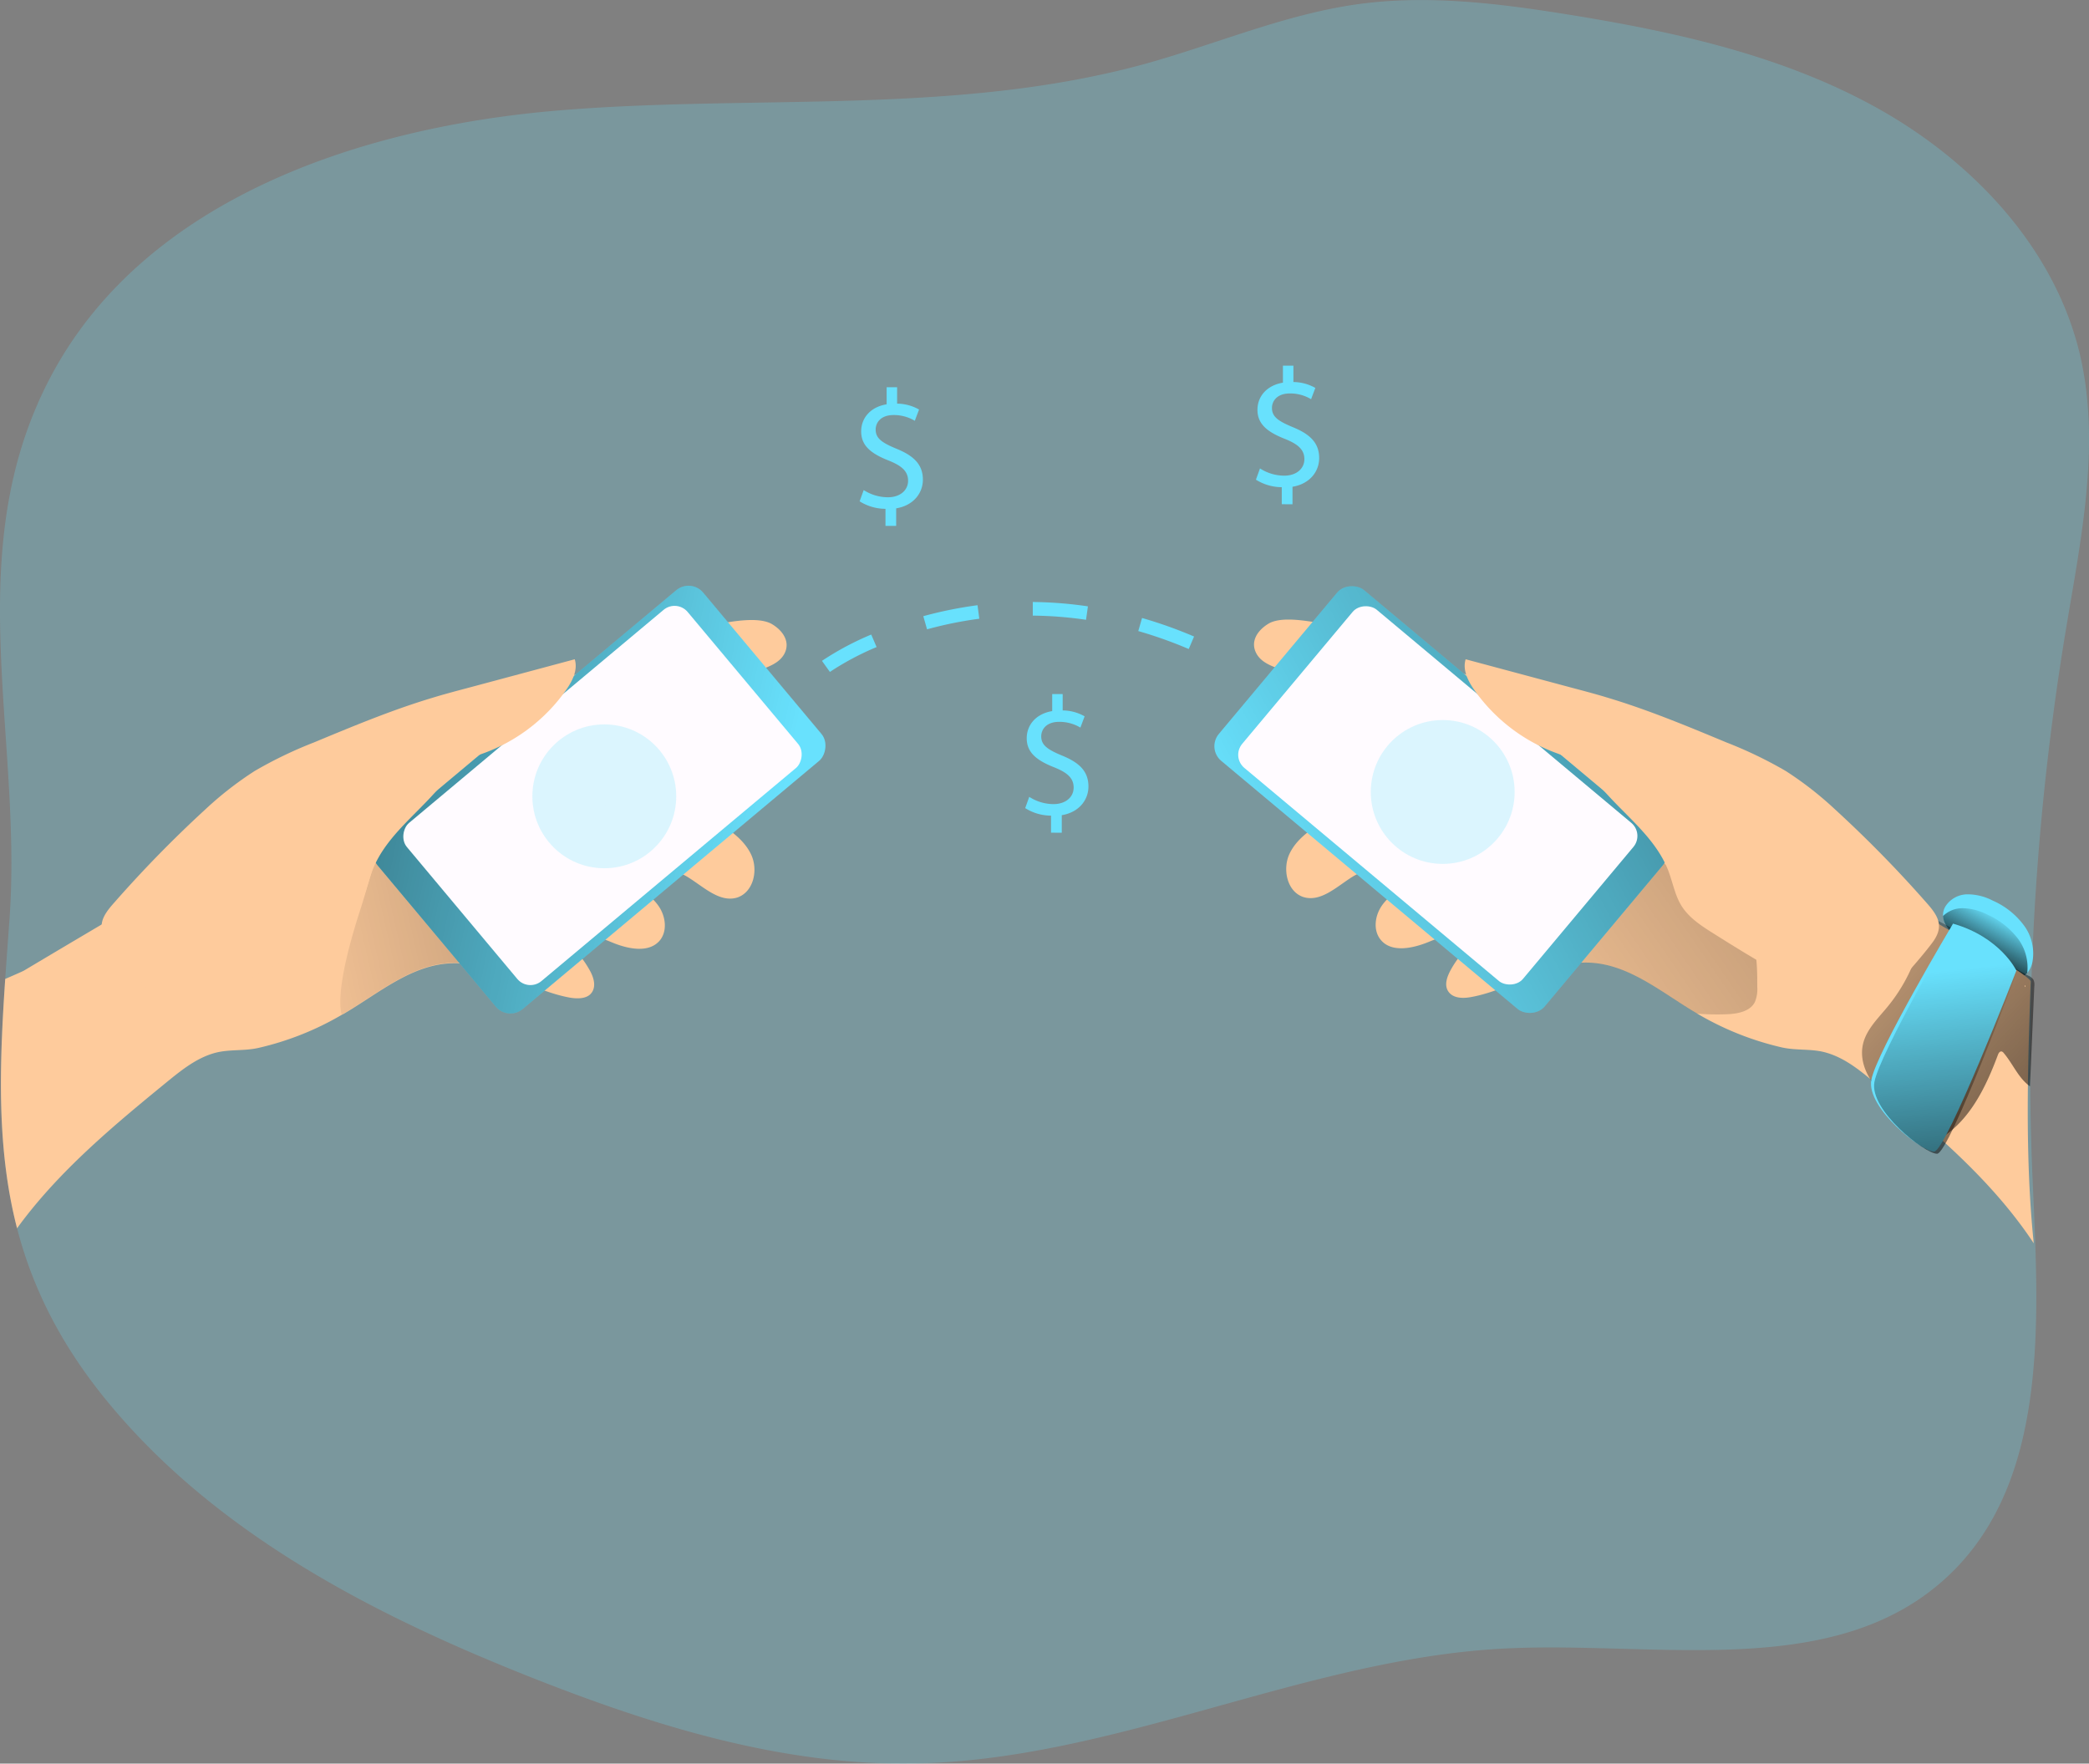 <svg id="Layer_1" data-name="Layer 1" xmlns="http://www.w3.org/2000/svg" xmlns:xlink="http://www.w3.org/1999/xlink" viewBox="0 0 556.18 469.53"><rect x="0" y="0" width="556.18" height="469.53" fill="#808080" stroke="none"/><defs><linearGradient id="linear-gradient" x1="539.08" y1="251.92" x2="530.95" y2="266.56" gradientUnits="userSpaceOnUse"><stop offset="0" stop-color="#010101" stop-opacity="0"/><stop offset="0.95" stop-color="#010101"/></linearGradient><linearGradient id="linear-gradient-2" x1="72.17" y1="259.86" x2="412.86" y2="182.46" xlink:href="#linear-gradient"/><linearGradient id="linear-gradient-3" x1="212.75" y1="230.59" x2="-55.36" y2="174.94" gradientTransform="translate(-109.93 206.39) rotate(-50.07)" xlink:href="#linear-gradient"/><linearGradient id="linear-gradient-4" x1="466.1" y1="225.45" x2="629.25" y2="380.46" xlink:href="#linear-gradient"/><linearGradient id="linear-gradient-5" x1="392.53" y1="287.87" x2="749.34" y2="43.85" xlink:href="#linear-gradient"/><linearGradient id="linear-gradient-6" x1="344.05" y1="245.45" x2="636.01" y2="89.35" gradientTransform="translate(470.94 661.72) rotate(-129.93)" xlink:href="#linear-gradient"/><linearGradient id="linear-gradient-7" x1="522.74" y1="266.47" x2="533.22" y2="366.92" xlink:href="#linear-gradient"/></defs><title>Transfer Money 3</title><path d="M556.47,175.26a707.55,707.55,0,0,0-8.85,148.45c1.65,36.89,4.08,79.55-23.22,104.46-29.8,27.22-76.23,16.82-116.54,18.67-53.67,2.46-104.07,29.64-157.77,30.65-35.12.69-69.42-9.94-102.07-22.84-41.46-16.4-82.54-37.53-111.38-71.53C22.93,367,15.12,351.17,10.92,335c-5.39-20.91-4.77-42.47-3.15-66.38.34-5,.73-10.24,1.11-15.51,3.7-49.67-13.94-99.37,11.78-146.27,25.26-46,81.78-65,134.06-69.41S260.64,38.89,311.23,25c19-5.27,37.42-13.28,57-15.94,18.18-2.46,36.66-.23,54.79,2.66,28.68,4.58,57.6,10.85,83,24.95s47.12,37,54,65.18C565.79,125.82,560.52,150.93,556.47,175.26Z" transform="translate(-6.38 -7.99)" fill="#68e1fd" opacity="0.24" style="isolation:isolate"/><path d="M547.46,264.31a6.38,6.38,0,0,1-1.34,2.69,3.54,3.54,0,0,1-1.39,1c-1.89.73-3.93-.47-5.62-1.62a115.39,115.39,0,0,1-10.74-7.89c-2-1.74-4.58-4-4.66-6.63a4.34,4.34,0,0,1,.77-2.77,7,7,0,0,1,5.85-3,14.48,14.48,0,0,1,6.55,1.65,20.62,20.62,0,0,1,8.27,6.51A12.55,12.55,0,0,1,547.46,264.31Z" transform="translate(-6.38 -7.99)" fill="#68e1fd"/><path d="M546.12,267a3.54,3.54,0,0,1-1.39,1c-1.89.73-3.93-.47-5.62-1.62a115.39,115.39,0,0,1-10.74-7.89c-2-1.74-4.58-4-4.66-6.63a7.37,7.37,0,0,1,5.12-2.07,14.74,14.74,0,0,1,6.58,1.65,21.05,21.05,0,0,1,8.28,6.51A12.83,12.83,0,0,1,546.12,267Z" transform="translate(-6.38 -7.99)" fill="url(#linear-gradient)"/><path d="M10.5,270.55c-.42.77,0-.85,0,0Z" transform="translate(-6.38 -7.99)" fill="#fecb9c"/><path d="M215.24,182c-2.38,4.51-9.51,4-12.62,7.94-1.35,1.69-1.7,4-2,6.16-1.38,10.08-2.81,20.13-4.23,30.18,3.89,2.39,7.93,5,9.93,9.13s.73,10-3.58,11.51c-4.66,1.5-8.93-2.74-13.09-5.32-4.85-3.08-12.51-3.42-15.25,1.66,2.74,1.62,5.55,3.35,7.36,6s2.35,6.46.38,9c-2.88,3.58-8.51,2.42-12.78.65s-9.39-3.66-13.09-.88a27,27,0,0,1,7.05,8.16c1.07,1.85,1.84,4.23.65,6s-3.81,1.77-6,1.38c-10.12-1.88-19.29-8.66-29.45-9.12a14.29,14.29,0,0,0-1.85,0c-10.51.31-19.17,7.74-28.22,13.13a9.85,9.85,0,0,1-1.11.61,78.42,78.42,0,0,1-22.1,8.78c-4.05.93-8.09.27-12.05,1.46-4.51,1.35-8.2,4.24-11.86,7.2C36.79,307.51,22,319.75,10.92,335c-5.39-20.91-4.77-42.47-3.15-66.38,2.65-1.15,4.77-2.08,5-2.23q15.7-9.36,31.49-18.64a8,8,0,0,1,2.54-1.15c2.93-.5,5.16,2.27,6.7,4.89,5.16-7.51,12.55-13.44,20.14-18.44,8.39-5.62,17.21-10.55,26-15.52,8.08-4.58,16.2-9.12,24.29-13.71,9-5,18.13-10.16,27.87-13.7,8.32-3,17.06-4.85,25.22-8.28,8.32-3.43,14.17-6.7,23-8.16,3.43-.54,9-1.27,11.94.5S216.82,178.91,215.24,182Z" transform="translate(-6.38 -7.99)" fill="#fecb9c"/><path d="M136.36,259.46c-.62,2.38-3.74,3.27-6.32,3.58a2.5,2.5,0,0,0-1.5,1.31,14.29,14.29,0,0,0-1.85,0c-10.51.31-19.17,7.74-28.22,13.13a9.85,9.85,0,0,1-1.11.61c-.81-2.61-.77-10.08,4.73-27.25,1-3,2.12-7,3-9.9a23.71,23.71,0,0,1,2.24-5.5,25.54,25.54,0,0,1,14.86-10.82,4.32,4.32,0,0,1,3.46.11c1.16.69,1.31,2.27.93,3.51s-1.2,2.34-1.62,3.58c-1.73,4.65,2,9.31,4.89,13.43a50.64,50.64,0,0,1,5.89,10.71A5.84,5.84,0,0,1,136.36,259.46Z" transform="translate(-6.38 -7.99)" fill="url(#linear-gradient-2)"/><rect x="136.34" y="164.33" width="59.26" height="113.09" rx="5.09" transform="translate(222.45 -56.16) rotate(50.07)" fill="#68e1fd"/><rect x="136.34" y="164.33" width="59.26" height="113.09" rx="5.09" transform="translate(222.45 -56.16) rotate(50.07)" fill="url(#linear-gradient-3)"/><rect x="139.33" y="171.02" width="54.91" height="97.49" rx="4.55" transform="translate(221.88 -57.17) rotate(50.07)" fill="#fffbff"/><path d="M61,223.53a92.3,92.3,0,0,1,13.16-10.26A112.51,112.51,0,0,1,90,205.64c10.32-4.29,20.65-8.6,31.34-11.82,3.25-1,6.52-1.86,9.79-2.73l28.27-7.58c.89,2.83-.64,5.83-2.35,8.25a46.31,46.31,0,0,1-21.46,16.6c-2.45.92-5,1.66-7.08,3.29a25.27,25.27,0,0,0-4,4.57c-6.25,8-15.4,14.09-19,23.58-1.21,3.15-1.77,6.59-3.56,9.44-2,3.13-5.2,5.21-8.33,7.18-12,7.59-24.36,15.26-38.16,18.78a9.11,9.11,0,0,1-5.06.24,9.67,9.67,0,0,1-4.06-3.33c-3.68-4.33-7.65-8.55-11.08-13.08-3.3-4.37-1.72-7.11,1.63-10.84A320.63,320.63,0,0,1,61,223.53Z" transform="translate(-6.38 -7.99)" fill="#fecb9c"/><rect x="154.55" y="205.29" width="32.46" height="16.15" transform="translate(223.17 -61.53) rotate(51.09)" fill="#fffbff"/><path d="M547.85,339c-11.32-17.13-27.41-30.45-43.24-43.51-3.62-3-7.31-5.85-11.85-7.2-3.93-1.19-8-.53-12.06-1.46a79,79,0,0,1-22.48-9h0l-.69-.42c-9-5.39-17.71-12.82-28.22-13.13a23.86,23.86,0,0,0-6,.58c-8.54,1.73-16.51,7-25.25,8.58-2.12.39-4.7.39-6-1.38s-.39-4.12.65-6a26.7,26.7,0,0,1,7.09-8.16c-3.7-2.78-8.86-.85-13.09.88s-9.94,2.93-12.78-.65c-2-2.51-1.51-6.32.34-9s4.66-4.35,7.36-6c-2.7-5.08-10.4-4.74-15.25-1.66-4.12,2.58-8.39,6.82-13.05,5.32-4.31-1.47-5.55-7.43-3.62-11.51s6-6.74,9.93-9.13c-1.42-10.05-2.81-20.1-4.23-30.18-.27-2.16-.66-4.47-2-6.16-3.11-4-10.24-3.43-12.58-7.94-1.58-3.08.27-6,3.23-7.81s8.51-1,11.9-.5c8.89,1.46,14.7,4.73,23.06,8.16,8.12,3.43,16.9,5.28,25.18,8.28,9.74,3.54,18.86,8.66,27.91,13.7,8.09,4.59,16.17,9.13,24.29,13.71,8.82,5,17.6,9.9,26,15.52,7.59,5,15,10.93,20.18,18.44,1.5-2.62,3.73-5.39,6.69-4.89a7.72,7.72,0,0,1,2.51,1.15q15.77,9.3,31.53,18.64c.73.42,3.34,2.22,3.73,2.95C546.22,292.17,545.5,316.28,547.85,339Z" transform="translate(-6.38 -7.99)" fill="#fecb9c"/><path d="M525.61,254.84l-4.71-2.48a1.13,1.13,0,0,0-.75-.19,1,1,0,0,0-.55.48,13.4,13.4,0,0,0-1.58,4.7,44.69,44.69,0,0,1-9.18,18.78c-2.52,3.05-5.57,6-6.45,9.83s.57,7.75,2.94,10.77S511,302,514.21,304s6.61,4,9.36,6.72c7.49-4.9,11.61-13.5,14.74-21.89.16-.44.48-1,1-.9a1,1,0,0,1,.53.39c2.46,2.88,3.89,6.67,7,8.89L548,270.5a3.08,3.08,0,0,0-.22-1.65,3.15,3.15,0,0,0-1.4-1.11,125.9,125.9,0,0,1-18.21-11.61" transform="translate(-6.38 -7.99)" fill="url(#linear-gradient-4)"/><path d="M545.46,270.55c0-.85.46.77,0,0Z" transform="translate(-6.38 -7.99)" fill="#fecb9c"/><path d="M474.24,270.82a8.82,8.82,0,0,1-.66,4c-1.31,2.5-4.62,3.08-7.43,3.2a69.78,69.78,0,0,1-7.93-.16h0l-.69-.42c-9-5.39-17.71-12.82-28.22-13.13a23.86,23.86,0,0,0-6,.58,31.8,31.8,0,0,1-5.5-4.85,24.65,24.65,0,0,1-5.7-20.18c2.08-11.93,19-26.91,28.68-12.78a68,68,0,0,0,10.4,12.36c6.12,5.7,15.36,7.12,20.06,14.67C474.16,259,474.24,265,474.24,270.82Z" transform="translate(-6.38 -7.99)" fill="url(#linear-gradient-5)"/><rect x="360.38" y="164.33" width="59.26" height="113.09" rx="5.09" transform="translate(803.32 55.57) rotate(129.93)" fill="#68e1fd"/><rect x="360.38" y="164.33" width="59.26" height="113.09" rx="5.09" transform="translate(803.32 55.57) rotate(129.93)" fill="url(#linear-gradient-6)"/><rect x="361.75" y="171.02" width="54.91" height="97.49" rx="4.55" transform="translate(801.14 54.36) rotate(129.93)" fill="#fffbff"/><path d="M495,223.53a92.77,92.77,0,0,0-13.15-10.26A112.63,112.63,0,0,0,466,205.64c-10.31-4.29-20.65-8.6-31.34-11.82-3.24-1-6.52-1.86-9.79-2.73l-28.27-7.58c-.89,2.83.64,5.83,2.35,8.25a46.31,46.31,0,0,0,21.46,16.6c2.45.92,5,1.66,7.09,3.29a25.61,25.61,0,0,1,4,4.57c6.25,8,15.4,14.09,19.05,23.58,1.21,3.15,1.77,6.59,3.57,9.44,2,3.13,5.19,5.21,8.32,7.18,12.05,7.59,24.36,15.26,38.16,18.78a9.11,9.11,0,0,0,5.06.24,9.76,9.76,0,0,0,4.07-3.33c3.67-4.33,7.65-8.55,11.07-13.08,3.3-4.37,1.72-7.11-1.63-10.84A320.63,320.63,0,0,0,495,223.53Z" transform="translate(-6.38 -7.99)" fill="#fecb9c"/><rect x="368.97" y="205.29" width="32.46" height="16.15" transform="translate(786.79 39.63) rotate(128.91)" fill="#fffbff"/><path d="M227.33,186.88l-2.11-2.95a77.52,77.52,0,0,1,13.12-7l1.43,3.33A74.57,74.57,0,0,0,227.33,186.88Zm95.54-6.1A116.36,116.36,0,0,0,309.44,176l1-3.48a119.22,119.22,0,0,1,13.85,4.93Zm-69.67-5.24-1-3.5a108,108,0,0,1,14.44-2.92l.47,3.6A102.59,102.59,0,0,0,253.2,175.54ZM295.53,173a104.06,104.06,0,0,0-14.18-1.11l0-3.63a108.09,108.09,0,0,1,14.68,1.16Z" transform="translate(-6.38 -7.99)" fill="#68e1fd"/><path d="M242.13,148v-4.54a13.07,13.07,0,0,1-6.88-2l1.08-3a12,12,0,0,0,6.47,1.92c3.19,0,5.35-1.84,5.35-4.4s-1.76-4-5.08-5.34c-4.59-1.8-7.41-3.87-7.41-7.78,0-3.73,2.64-6.56,6.78-7.23v-4.54h2.79v4.36a12.07,12.07,0,0,1,5.84,1.57l-1.13,3a10.82,10.82,0,0,0-5.66-1.53c-3.46,0-4.76,2.07-4.76,3.86,0,2.34,1.66,3.51,5.57,5.12,4.63,1.89,7,4.23,7,8.23,0,3.55-2.48,6.87-7.11,7.63V148Z" transform="translate(-6.38 -7.99)" fill="#68e1fd"/><path d="M347.64,142.23V137.7a13.16,13.16,0,0,1-6.88-2l1.08-3a12,12,0,0,0,6.47,1.93c3.19,0,5.35-1.84,5.35-4.4s-1.76-4-5.08-5.35c-4.58-1.79-7.41-3.86-7.41-7.77,0-3.73,2.65-6.56,6.78-7.24v-4.53h2.79v4.36a12.07,12.07,0,0,1,5.84,1.57l-1.13,3a10.8,10.8,0,0,0-5.65-1.53c-3.47,0-4.77,2.07-4.77,3.86,0,2.34,1.66,3.5,5.57,5.12,4.63,1.89,7,4.23,7,8.23,0,3.55-2.48,6.87-7.1,7.63v4.67Z" transform="translate(-6.38 -7.99)" fill="#68e1fd"/><path d="M286.21,229.68v-4.54a13,13,0,0,1-6.88-2l1.08-3a12,12,0,0,0,6.47,1.93c3.19,0,5.35-1.84,5.35-4.4s-1.75-4-5.08-5.35c-4.58-1.8-7.41-3.87-7.41-7.77,0-3.73,2.65-6.57,6.78-7.24v-4.54h2.79v4.36a12,12,0,0,1,5.84,1.57l-1.12,3a10.88,10.88,0,0,0-5.66-1.53c-3.47,0-4.77,2.07-4.77,3.87,0,2.33,1.66,3.5,5.57,5.12,4.63,1.89,7,4.22,7,8.22,0,3.55-2.47,6.87-7.1,7.64v4.67Z" transform="translate(-6.38 -7.99)" fill="#68e1fd"/><path d="M526.36,253.89S506,288,504.61,295.49s13.44,19.11,16.69,19.11,21.93-48.21,21.93-48.21S539,257.51,526.36,253.89Z" transform="translate(-6.38 -7.99)" fill="#68e1fd"/><path d="M526.87,254.06s-20.06,34.44-21.44,42,13.43,19.1,16.68,19.1,21.28-48.51,21.28-48.51S539.51,257.67,526.87,254.06Z" transform="translate(-6.38 -7.99)" fill="url(#linear-gradient-7)"/><circle cx="160.89" cy="212.01" r="19.15" fill="#68e1fd" opacity="0.24" style="isolation:isolate"/><circle cx="384.11" cy="210.85" r="19.15" fill="#68e1fd" opacity="0.24" style="isolation:isolate"/></svg>